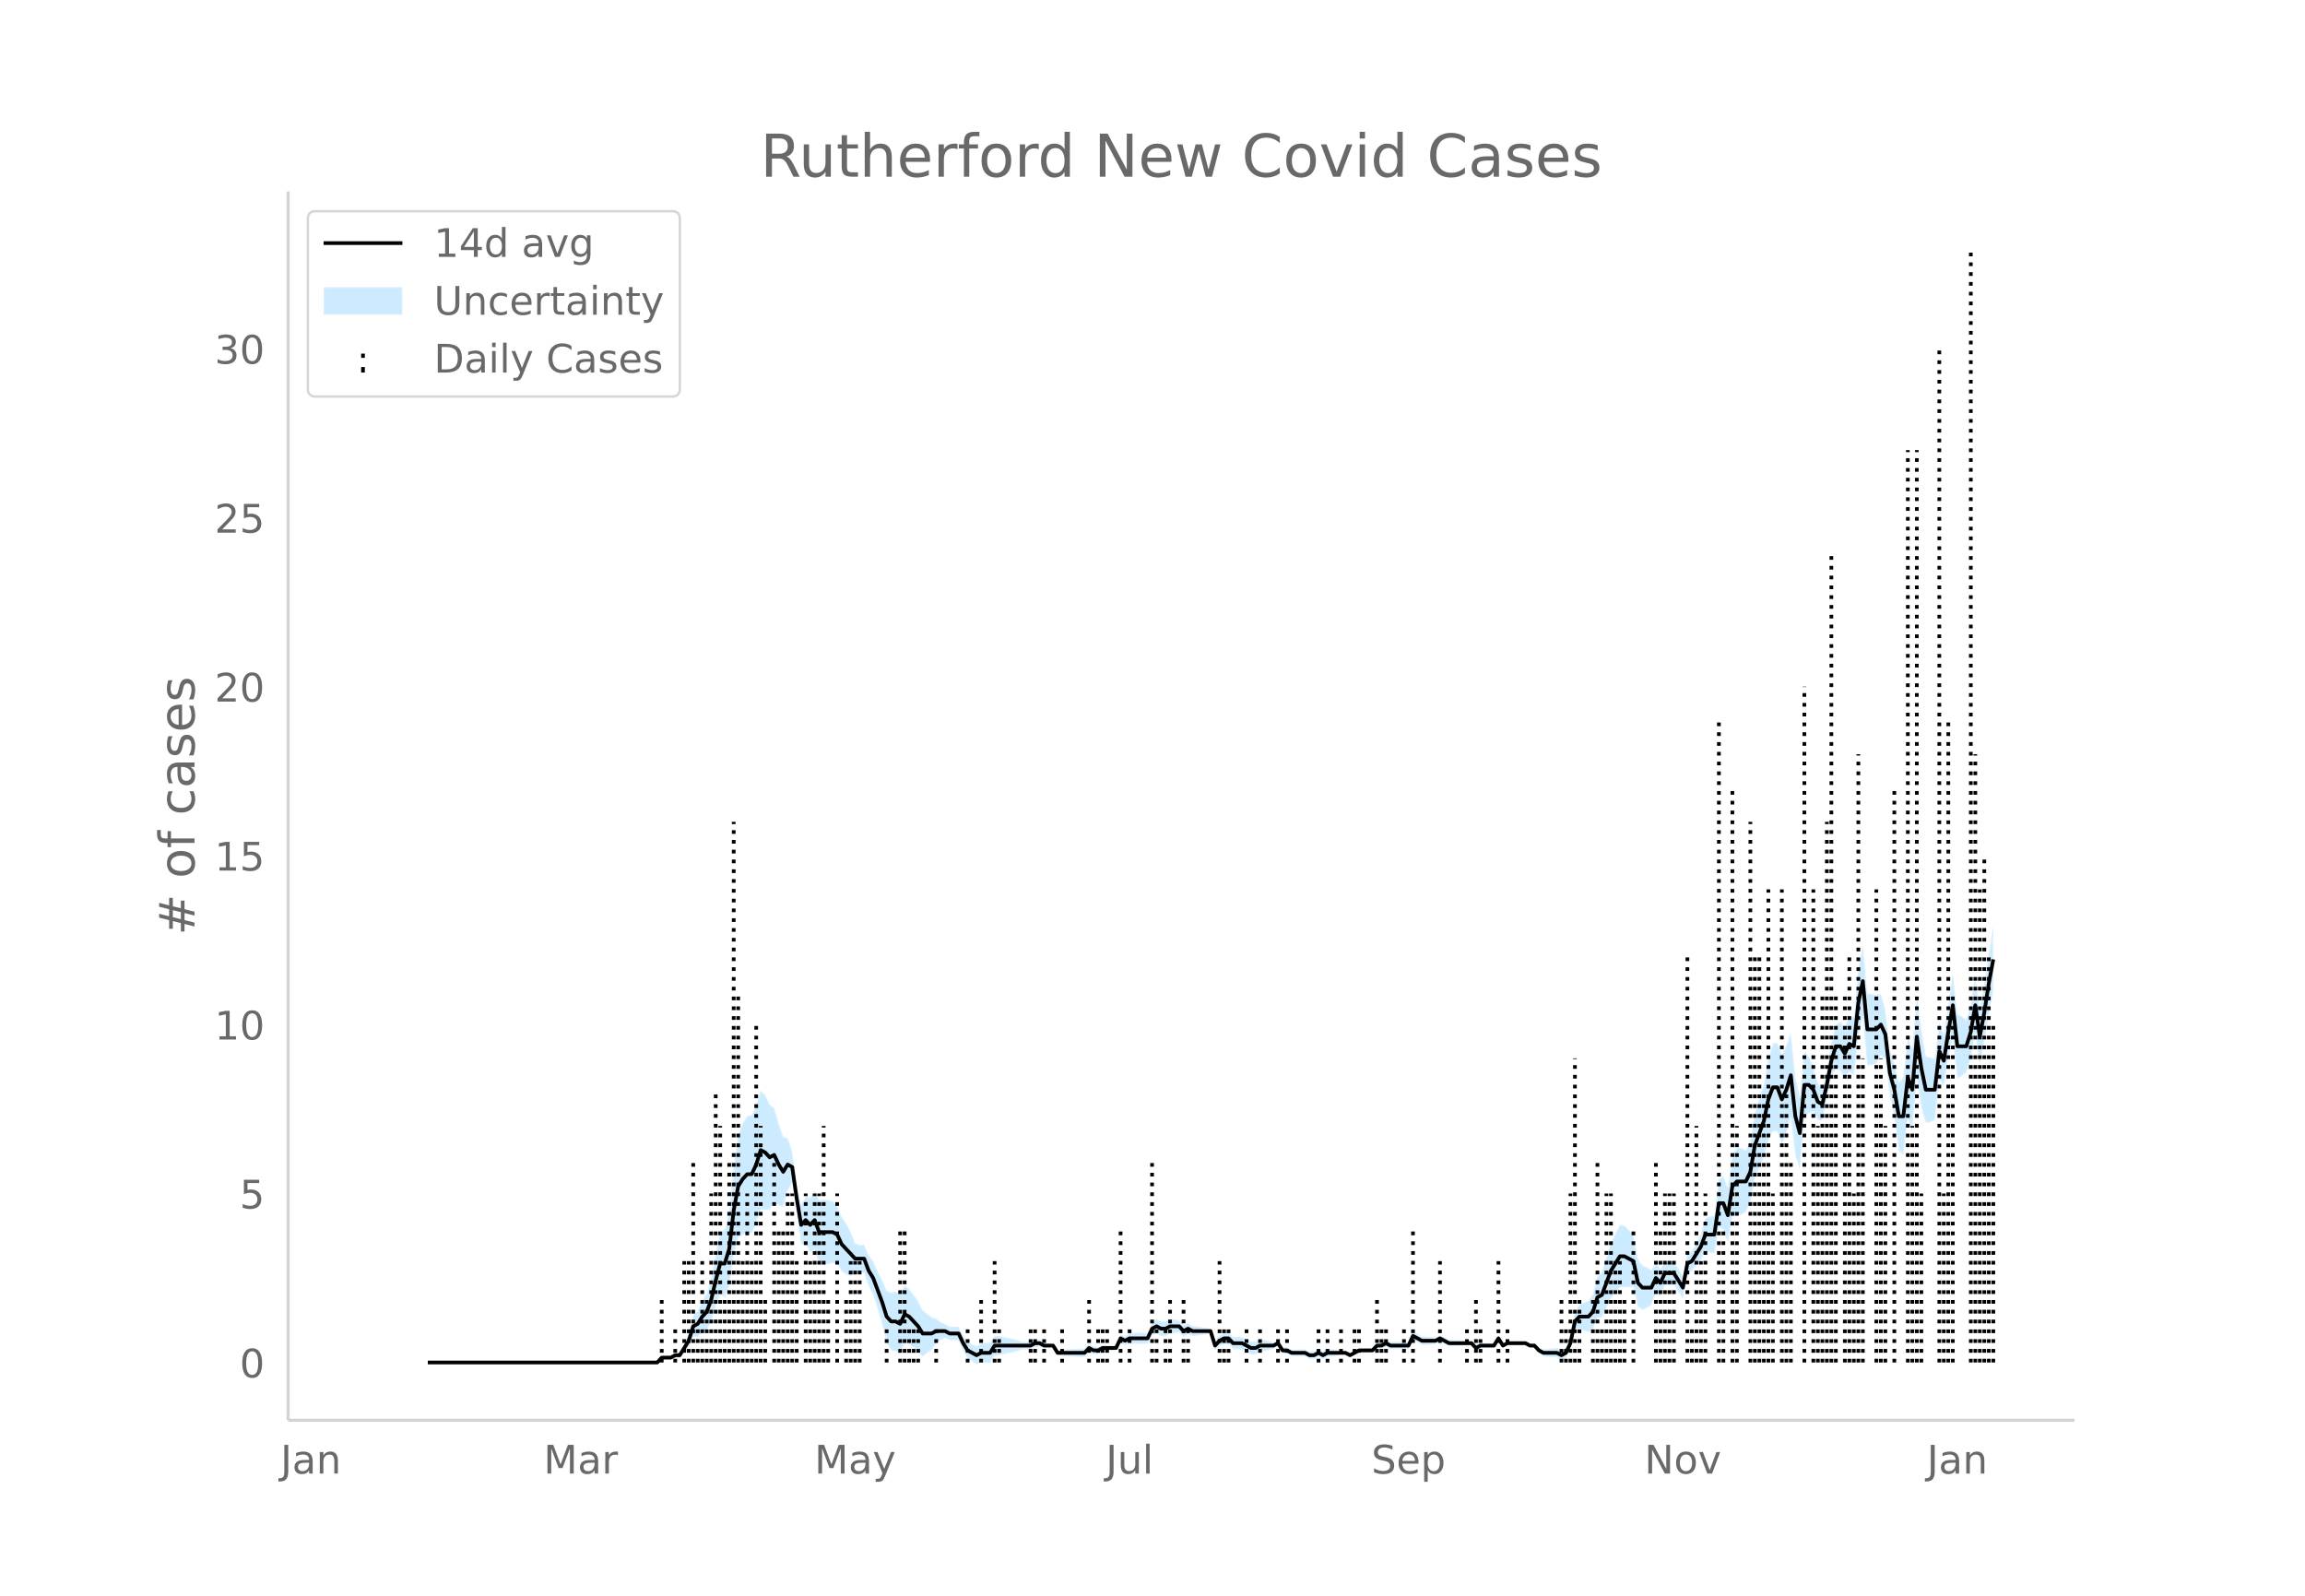 <svg height="864" viewBox="0 0 936 648" width="1248" xmlns="http://www.w3.org/2000/svg" xmlns:xlink="http://www.w3.org/1999/xlink"><defs><style>*{stroke-linecap:butt;stroke-linejoin:round}</style></defs><g id="figure_1"><path d="M0 648h936V0H0z" fill="#fff" id="patch_1"/><g id="axes_1"><path d="M117 576.72h725.4V77.76H117z" fill="none" id="patch_2"/><g id="PolyCollection_1"><defs><path d="M175.547-94.741H266.884l1.827-1.437 1.827.188 1.827.123 1.826-.754 1.827.146 1.827-2.367 1.827-2.072 1.826-4.266 1.827.11 1.827-1.83 1.827-1.01 1.826-3.685 1.827-6.017 1.827-4.815 1.826 1.292 1.827-4.526 1.827-12.925 1.827-6.882 1.826-1.123 1.827-.894 1.827.237 1.827-3.664 1.826-5.928 1.827.087 1.827.068 1.827-3.25 1.826 1.499 1.827.528 1.827-6.483 1.827-3.365 1.826 11.825 1.827 13.37 1.827-.381 1.827 3.42 1.826-1.068 1.827 5.918 1.827.179 1.827-.18 1.826-.403 1.827.069 1.827 3.3 1.827 1.364 1.826.353 1.827-.578 1.827-.814 1.827.275 1.826 5.353 1.827 3.612 1.827 5.607 1.827 6.275 1.826 7.477 1.827 3.057 1.827.419 1.827 1.02 1.826-4.311 1.827.491 1.827 1.45 1.826 1.425 1.827 2.165 1.827-1.456 1.827-1.332 1.826-2.59 1.827-1.347 1.827-.876 1.827.907 1.826.024 1.827-.024 1.827 4.295 1.827 3.126 1.826 1.132 1.827 1.248 1.827-.865 1.827.204 1.826.113 1.827-3.046 1.827-.234 1.827-.303 1.826-.391 1.827-.355 1.827-.463 1.827-.663 1.826-.08 1.827.02 1.827-.98 1.827-.207 1.826.788 1.827-.281 1.827-.543 1.827 3.483 1.826.282 1.827.192 1.827.137 1.827.097 1.826.063 1.827.033 1.827-2 1.826.935 1.827-.17 1.827-1.184 1.827-.09 1.826-.104 1.827-.12 1.827-3.246 1.827 1.204 1.826-.722 1.827.147 1.827.056 1.827-.028 1.826-.115 1.827-3.442 1.827-.64 1.827 1.003h1.826l1.827-1.004 1.827-.173 1.827-.354 1.826 1.884 1.827-1.16 1.827.833 1.827-.183 1.826-.233 1.827-.308 1.827-.463 1.827 7.017 1.826-1.72 1.827-.877 1.827.062 1.827 2.089 1.826.021 1.827-.08 1.827 1.093 1.827 1.012 1.826.022 1.827-1.13 1.827-.242 1.827-.37 1.826-.611 1.827-.99 1.827 3.069 1.826-.07 1.827.931 1.827.113 1.827.046 1.826-.015 1.827 1.11 1.827.125 1.827-.961 1.826.98 1.827-1.083 1.827-.143 1.827-.197 1.826-.623 1.827-.08 1.827.916 1.827-.98 1.826-.872 1.827.082 1.827.066h1.827l1.826-1.688 1.827.21 1.827-.768 1.827 1.052 1.826.037 1.827.005 1.827-.026 1.827-.06 1.826-3.652 1.827 1.035 1.827.956 1.827-.074 1.826-.132 1.827-.208 1.827-.938 1.827.932 1.826.98 1.827-.059 1.827-.067 1.826-.075 1.827-.086 1.827-.1 1.827 2.029 1.826-1.004 1.827.032 1.827.01 1.827-.01 1.826-2.829 1.827 2.797 1.827-1.045h7.307l1.827.989 1.826.003 1.827 2.106 1.827 1.308 1.827.235 1.826.18 1.827.139 1.827.932 1.827-.927 1.826-3.92 1.827-7.28 1.827-.664 1.827.903 1.826.678 1.827-1.247 1.827-4.647 1.827-.127 1.826-3.896 1.827-3.78 1.827-2.067 1.827-2.348 1.826-.214 1.827.087 1.827-.118 1.827 8.05 1.826 1.24 1.827-.873 1.827-1.084 1.826-5.074 1.827 1.496 1.827-4.433 1.827-.12 1.826-.006 1.827 2.867 1.827 2.652 1.827-10.159 1.826-1.11 1.827-2.517 1.827-1.952 1.827-3.668 1.826.697 1.827.31 1.827-10.63 1.827 1.122 1.826 5.255 1.827-10.407 1.827-1.009 1.827.024 1.826-1.106 1.827-4 1.827-10.067 1.827-4.061 1.826-3.986 1.827-7.092 1.827-3.62 1.827.135 1.826 5.045 1.827-3.996 1.827-6.767 1.827 15.468 1.826 5.56 1.827-20.786 1.827-2.01 1.827-.524 1.826 3.457 1.827-.034 1.827-8.284 1.826-8.758 1.827-4.274 1.827 1.203 1.827 3.446 1.826-3.105 1.827 1.57 1.827-15.973 1.827-7.77 1.826 19.616 1.827-.18 1.827-.555 1.827-3.357 1.826 1.555 1.827 15.015 1.827 8.253 1.827 13.734 1.826 2.147 1.827-15.36 1.827 5.449 1.827-21.483 1.826 11.782 1.827 6.462 1.827-.41 1.827-.684 1.826-16.45 1.827 2.528 1.827-11.63 1.827-8.178 1.826 16.778 1.827-1.022 1.827-1.527 1.827-5.726 1.826-10.254 1.827 12.742 1.827-9.333 1.827-11.146 1.826-8.636v-27.095h0l-1.826 10.966-1.827 12.377-1.827 10.27-1.827-12.742-1.826 11.31-1.827 6.035-1.827-1.527-1.827-1.022-1.826-16.546-1.827 13.385-1.827 11.892-1.827-5.312-1.826 14.914-1.827-.684-1.827-.41-1.827-11.18-1.826-13.702-1.827 21.643-1.827-4.352-1.827 16.004-1.826 2.147-1.827-7.83-1.827-5.468-1.827-16.35-1.826-6.285-1.827.563-1.827-.555-1.827-.18-1.826-19.59-1.827 9.873-1.827 19.311-1.827-.39-1.826 4.737-1.827-2.435-1.827 1.203-1.827 7.488-1.826 10.845-1.827 7.397-1.827-1.994-1.826-6.344-1.827-4.445-1.827-2.01-1.827 18.42-1.826-8.162-1.827-17.857-1.827 4.995-1.827 3.845-1.826-4.756-1.827.135-1.827 6.18-1.827 10.551-1.826 5.816-1.827 5.74-1.827 11.496-1.827 3.84-1.826-1.106-1.827.024-1.827 2.912-1.827 13.116-1.826-4.546-1.827 1.121-1.827 14.855-1.827.31-1.826.697-1.827 6.132-1.827 3.93-1.827 3.362-1.826.851-1.827 9.444-1.827-3.23-1.827-3.013-1.826-.006-1.827-.12-1.827 3.408-1.827-2.425-1.826 2.767-1.827-1.084-1.827-.873-1.826-2.679-1.827-9.593-1.827-2.079-1.827-1.873-1.826-.213-1.827 3.533-1.827 3.814-1.827 6.02-1.826 5.905-1.827 1.834-1.827 7.114-1.827 2.674-1.826.678-1.827.903-1.827 3.256-1.827 10.363-1.826 3.92-1.827 1.034-1.827-1.028-1.827.139-1.826.18-1.827.235-1.827-.653-1.827-1.814-1.826.003-1.827-.972h-7.307l-1.827.916-1.827-3.084-1.826 3.052-1.827-.01-1.827.01-1.827.032-1.826.956-1.827-1.892-1.827-.1-1.827-.085-1.826-.076-1.827-.067-1.827-.059-1.826-.98-1.827-1.027-1.827 1.02-1.827-.206-1.826-.132-1.827-.075-1.827-1.004-1.827-.926-1.826 4.19-1.827-.06-1.827-.026-1.827.005-1.826.037-1.827-.909-1.827 1.193-1.827.21-1.826 2.233h-1.827l-1.827.065-1.827.083-1.826 1.088-1.827.98-1.827-1.045-1.827-.08-1.826-.622-1.827-.197-1.827-.143-1.827.877-1.826-.98-1.827 1-1.827.124-1.827-.85-1.826-.015-1.827.045-1.827.113-1.827-1.03-1.826-.069-1.827-2.81-1.827.969-1.826-.61-1.827-.371-1.827-.243-1.827.831-1.826.022-1.827-.948-1.827-.867-1.827-.08-1.826.021-1.827-1.832-1.827.063-1.827 1.082-1.826 2.2-1.827-4.744-1.827-.463-1.827-.308-1.826-.233-1.827-.183-1.827-1.127-1.827.8-1.826-2.036-1.827-.354-1.827-.174-1.827.957h-1.826l-1.827-.957-1.827 1.32-1.827 4.399-1.826-.115-1.827-.028-1.827.056-1.827.147-1.826 1.239-1.827-.757-1.827 4.595-1.827-.12-1.826-.103-1.827-.09-1.827.776-1.827-.17-1.826-1.026-1.827 1.921-1.827.033-1.826.063-1.827.096-1.827.138-1.827.192-1.826.282-1.827-2.398-1.827-.543-1.827-.282-1.826-1.172-1.827-.206-1.827.98-1.827.02-1.826-.08-1.827-.663-1.827-.464-1.827-.354-1.826-.392-1.827-.302-1.827-.234-1.827 2.834-1.826.114-1.827.203-1.827 1.096-1.827-.713-1.826-.827-1.827-2.756-1.827-3.545-1.827-.024-1.826.024-1.827-1.054-1.827-.876-1.827-1.347-1.826-.63-1.827-1.332-1.827-1.456-1.827-3.715-1.826-2.496-1.827-2.47-1.827-1.47-1.826 3.53-1.827-.94-1.827.42-1.827-.864-1.826-4.285-1.827-3.526-1.827-4.194-1.827-2.269-1.826-4.448-1.827.275-1.827-.815-1.827-4.498-1.826-3.567-1.827-2.557-1.827-4.54-1.827-1.892-1.826-.403-1.827-.18-1.827.179-1.827-3.883-1.826 2.851-1.827-.499-1.827 3.54-1.827-8.193-1.826-13.659-1.827-5.326-1.827-.602-1.827-5.352-1.826-6.343-1.827-1.29-1.827-3.852-1.827-1.873-1.826 5.833-1.827 4.178-1.827.237-1.827 3.026-1.826 4.758-1.827 12.72-1.827 18.44-1.827 7.235-1.826 1.292-1.827 8.907-1.827 9.665-1.826 6.115-1.827 2.911-1.827 4.052-1.827 2.07-1.826 7.495-1.827 3.81-1.827 3.512-1.827.147-1.826 1.206-1.827.123-1.827.188-1.827 2.484H175.547z" id="m3ea588eff2" stroke="#fff" stroke-opacity=".2"/></defs><g clip-path="url(#pc382d1bee7)"><use xlink:href="#m3ea588eff2" y="648" fill="#089fff" fill-opacity=".2" stroke="#fff" stroke-opacity=".2"/></g></g><g id="LineCollection_1" fill="none" stroke="#000" stroke-dasharray="1.5,2.475" stroke-width="1.5"><path clip-path="url(#pc382d1bee7)" d="M149.973 553.259h0M151.8 553.259h0M153.626 553.259h0M155.453 553.259h0M157.28 553.259h0M159.106 553.259h0M160.933 553.259h0M162.76 553.259h0M164.587 553.259h0M166.413 553.259h0M168.24 553.259h0M170.067 553.259h0M171.894 553.259h0M173.72 553.259h0M175.547 553.259h0M177.374 553.259h0M179.2 553.259h0M181.027 553.259h0M182.854 553.259h0M184.68 553.259h0M186.508 553.259h0M188.334 553.259h0M190.161 553.259h0M191.988 553.259h0M193.815 553.259h0M195.641 553.259h0M197.468 553.259h0M199.295 553.259h0M201.122 553.259h0M202.948 553.259h0M204.775 553.259h0M206.602 553.259h0M208.429 553.259h0M210.255 553.259h0M212.082 553.259h0M213.909 553.259h0M215.736 553.259h0M217.562 553.259h0M219.389 553.259h0M221.216 553.259h0M223.042 553.259h0M224.87 553.259h0M226.696 553.259h0M228.523 553.259h0M230.35 553.259h0M232.176 553.259h0M234.003 553.259h0M235.83 553.259h0M237.656 553.259h0M239.483 553.259h0M241.31 553.259h0M243.137 553.259h0M244.963 553.259h0M246.79 553.259h0M248.617 553.259h0M250.444 553.259h0M252.27 553.259h0M254.097 553.259h0M255.924 553.259h0M257.75 553.259h0M259.577 553.259h0M261.404 553.259h0M263.23 553.259h0M265.058 553.259h0M266.884 553.259h0M268.711 553.259v-27.444M270.538 553.259h0M272.365 553.259h0M274.191 553.259v-13.722M276.018 553.259h0M277.845 553.259v-41.166M279.672 553.259v-41.166M281.498 553.259v-82.33M283.325 553.259v-13.722M285.152 553.259v-41.166M286.979 553.259v-27.444M288.805 553.259v-68.61M290.632 553.259V443.485M292.459 553.259v-96.053M294.285 553.259v-27.444M296.112 553.259v-82.33M297.939 553.259V333.71M299.766 553.259v-150.94M301.592 553.259v-41.166M303.42 553.259v-68.61M305.246 553.259v-41.166M307.073 553.259V416.04M308.9 553.259v-96.053M310.726 553.259v-27.444M312.553 553.259h0M314.38 553.259v-82.33M316.206 553.259v-54.887M318.033 553.259v-54.887M319.86 553.259v-68.61M321.687 553.259v-68.61M323.513 553.259v-41.166M325.34 553.259h0M327.167 553.259v-68.61M328.994 553.259v-41.166M330.82 553.259v-68.61M332.647 553.259v-68.61M334.474 553.259v-96.053M336.3 553.259v-27.444M338.127 553.259h0M339.954 553.259v-68.61M341.78 553.259h0M343.608 553.259v-27.444M345.434 553.259v-41.166M347.261 553.259v-41.166M349.088 553.259v-41.166M350.915 553.259h0M352.741 553.259h0M354.568 553.259h0M356.395 553.259h0M358.222 553.259h0M360.048 553.259v-13.722M361.875 553.259h0M363.702 553.259h0M365.529 553.259v-54.887M367.355 553.259v-54.887M369.182 553.259v-13.722M371.009 553.259v-13.722M372.835 553.259v-13.722M374.662 553.259h0M376.489 553.259h0M378.316 553.259h0M380.142 553.259v-13.722M381.97 553.259h0M383.796 553.259h0M385.623 553.259h0M387.45 553.259h0M389.276 553.259h0M391.103 553.259h0M392.93 553.259v-13.722M394.756 553.259h0M396.583 553.259h0M398.41 553.259v-27.444M400.237 553.259h0M402.063 553.259h0M403.89 553.259v-41.166M405.717 553.259v-13.722M407.544 553.259h0M409.37 553.259h0M411.197 553.259h0M413.024 553.259h0M414.85 553.259h0M416.677 553.259h0M418.504 553.259v-13.722M420.33 553.259v-13.722M422.158 553.259h0M423.984 553.259v-13.722M425.811 553.259h0M427.638 553.259h0M429.465 553.259h0M431.291 553.259v-13.722M433.118 553.259h0M434.945 553.259h0M436.772 553.259h0M438.598 553.259h0M440.425 553.259h0M442.252 553.259v-27.444M444.078 553.259h0M445.905 553.259v-13.722M447.732 553.259v-13.722M449.559 553.259v-13.722M451.385 553.259h0M453.212 553.259h0M455.039 553.259v-54.887M456.866 553.259h0M458.692 553.259v-13.722M460.52 553.259h0M462.346 553.259h0M464.173 553.259h0M466 553.259h0M467.826 553.259v-82.33M469.653 553.259v-13.722M471.48 553.259h0M473.306 553.259v-13.722M475.133 553.259v-27.444M476.96 553.259h0M478.787 553.259h0M480.613 553.259v-27.444M482.44 553.259v-13.722M484.267 553.259h0M486.094 553.259h0M487.92 553.259h0M489.747 553.259h0M491.574 553.259h0M493.4 553.259h0M495.227 553.259v-41.166M497.054 553.259v-13.722M498.88 553.259v-13.722M500.708 553.259h0M502.534 553.259h0M504.361 553.259h0M506.188 553.259v-13.722M508.015 553.259h0M509.841 553.259h0M511.668 553.259v-13.722M513.495 553.259h0M515.322 553.259h0M517.148 553.259h0M518.975 553.259v-13.722M520.802 553.259h0M522.628 553.259v-13.722M524.455 553.259h0M526.282 553.259h0M528.109 553.259h0M529.935 553.259h0M531.762 553.259h0M533.589 553.259h0M535.416 553.259v-13.722M537.242 553.259h0M539.07 553.259v-13.722M540.896 553.259h0M542.723 553.259h0M544.55 553.259v-13.722M546.376 553.259h0M548.203 553.259h0M550.03 553.259v-13.722M551.856 553.259v-13.722M553.683 553.259h0M555.51 553.259h0M557.337 553.259h0M559.163 553.259v-27.444M560.99 553.259v-13.722M562.817 553.259v-13.722M564.644 553.259h0M566.47 553.259h0M568.297 553.259h0M570.124 553.259v-13.722M571.95 553.259h0M573.777 553.259v-54.887M575.604 553.259h0M577.43 553.259h0M579.258 553.259h0M581.084 553.259h0M582.911 553.259h0M584.738 553.259v-41.166M586.565 553.259h0M588.391 553.259h0M590.218 553.259h0M592.045 553.259h0M593.871 553.259h0M595.698 553.259v-13.722M597.525 553.259h0M599.352 553.259v-27.444M601.178 553.259v-13.722M603.005 553.259h0M604.832 553.259h0M606.659 553.259h0M608.485 553.259v-41.166M610.312 553.259h0M612.139 553.259v-13.722M613.966 553.259h0M615.792 553.259h0M617.62 553.259h0M619.446 553.259h0M621.273 553.259h0M623.1 553.259h0M624.926 553.259h0M626.753 553.259h0M628.58 553.259h0M630.406 553.259h0M632.233 553.259h0M634.06 553.259v-27.444M635.887 553.259v-13.722M637.713 553.259v-68.61M639.54 553.259V429.763M641.367 553.259v-27.444M643.194 553.259h0M645.02 553.259h0M646.847 553.259v-27.444M648.674 553.259v-82.33M650.5 553.259v-13.722M652.327 553.259v-68.61M654.154 553.259v-68.61M655.98 553.259v-41.166M657.808 553.259v-41.166M659.634 553.259v-27.444M661.461 553.259h0M663.288 553.259v-54.887M665.115 553.259h0M666.941 553.259h0M668.768 553.259h0M670.595 553.259h0M672.421 553.259v-82.33M674.248 553.259v-54.887M676.075 553.259v-68.61M677.902 553.259v-68.61M679.728 553.259v-68.61M681.555 553.259h0M683.382 553.259h0M685.209 553.259V388.597M687.035 553.259v-13.722M688.862 553.259v-96.053M690.689 553.259v-41.166M692.516 553.259v-68.61M694.342 553.259h0M696.17 553.259h0M697.996 553.259V292.545M699.823 553.259v-54.887M701.65 553.259h0M703.476 553.259v-233.27M705.303 553.259v-96.053M707.13 553.259h0M708.956 553.259h0M710.783 553.259V333.71M712.61 553.259V388.597M714.437 553.259V388.597M716.263 553.259V443.485M718.09 553.259V361.154M719.917 553.259v-68.61M721.744 553.259h0M723.57 553.259V361.154M725.397 553.259V443.485M727.224 553.259v-82.33M729.05 553.259h0M730.877 553.259h0M732.704 553.259V278.823M734.53 553.259h0M736.358 553.259V361.154M738.184 553.259v-96.053M740.011 553.259v-150.94M741.838 553.259V333.71M743.664 553.259V223.936M745.491 553.259v-150.94M747.318 553.259h0M749.145 553.259v-150.94M750.971 553.259V388.597M752.798 553.259v-68.61M754.625 553.259V306.267M756.452 553.259V429.763M758.278 553.259h0M760.105 553.259h0M761.932 553.259V361.154M763.759 553.259V429.763M765.585 553.259v-96.053M767.412 553.259h0M769.239 553.259v-233.27M771.066 553.259h0M772.892 553.259h0M774.72 553.259V182.77M776.546 553.259v-96.053M778.373 553.259V182.77M780.2 553.259v-68.61M782.026 553.259h0M783.853 553.259h0M785.68 553.259h0M787.506 553.259V141.605M789.333 553.259v-68.61M791.16 553.259V292.545M792.987 553.259v-150.94M794.813 553.259h0M796.64 553.259h0M798.467 553.259h0M800.294 553.259V100.44M802.12 553.259V306.267M803.947 553.259V361.154M805.774 553.259V347.432M807.6 553.259V388.597M809.427 553.259V416.04"/></g><path clip-path="url(#pc382d1bee7)" d="M173.72 553.259h93.164l1.827-1.96h3.654l1.826-.98h1.827l3.654-5.881 1.826-5.881 1.827-.98 1.827-2.94 1.827-1.96 1.826-4.902 1.827-7.84 1.827-6.861h1.826l1.827-5.881 1.827-15.682 1.827-9.801 1.826-2.94 1.827-1.961h1.827l1.827-3.92 1.826-5.881 1.827.98 1.827 1.96 1.827-.98 1.826 3.92 1.827 2.94 1.827-2.94 1.827.98 1.826 12.742 1.827 10.782 1.827-1.96 1.827 1.96 1.826-1.96 1.827 4.9h5.48l1.827.98 1.827 3.92 5.48 5.881h3.654l1.826 4.901 1.827 2.94 3.654 9.802 1.826 5.88 1.827 1.96h1.827l1.827.98 1.826-3.92 1.827.98 3.653 3.92 1.827 2.941h3.654l1.826-.98h3.654l1.827.98h3.653l1.827 3.92 1.827 2.941 3.653 1.96 1.827-.98h3.653l1.827-2.94h14.614l1.827-.98h1.827l1.826.98h3.654l1.827 2.94h10.96l1.827-1.96 1.826.98h1.827l1.827-.98h5.48l1.827-3.92 1.827.98 1.826-.98H466l1.827-3.921 1.827-.98 1.827.98h1.826l1.827-.98h3.654l1.826 1.96 1.827-.98 1.827.98h7.307l1.827 5.88 1.826-1.96 1.827-.98h1.827l1.827 1.96h3.653l3.654 1.961h1.826l1.827-.98h5.48l1.827-.98 1.827 2.94h1.826l1.827.98h5.48l1.827.98h1.827l1.827-.98 1.826.98 1.827-.98h7.307l1.827.98 3.653-1.96h5.48l1.827-1.96h1.827l1.827-.98 1.827.98h7.307l1.826-3.92 3.654 1.96h5.48l1.827-.98 3.653 1.96h9.134l1.827 1.96 1.826-.98h5.48l1.827-2.94 1.827 2.94 1.827-.98h7.307l1.827.98h1.826l1.827 1.96 1.827.98h5.48l1.827.98 1.827-.98 1.826-3.92 1.827-8.821 1.827-1.96h3.653l1.827-1.96 1.827-5.882 1.827-.98 3.653-9.801 3.654-5.88h1.826l3.654 1.96 1.827 8.82 1.826 1.96h3.654l1.826-3.92 1.827 1.96 1.827-3.92h3.653l3.654 5.88 1.827-9.8 1.826-.98 3.654-5.881 1.827-4.901h3.653l1.827-12.742h1.827l1.826 4.901 1.827-11.761 1.827-1.96h3.653l1.827-3.921 1.827-10.782 3.653-9.8 1.827-8.822 1.827-4.9h1.827l1.826 4.9 1.827-3.92 1.827-5.881 1.827 16.662 1.826 6.86 1.827-19.602h1.827l1.827 1.96 1.826 4.901 1.827.98 1.827-7.84 1.826-9.802 1.827-5.88h1.827l1.827 2.94 1.826-3.921 1.827.98 1.827-17.642 1.827-8.821L758.278 418h3.654l1.827-1.96 1.826 3.92 1.827 15.683 1.827 6.86 1.827 10.782h1.826l1.827-15.682 1.827 4.9 1.827-21.562 1.826 12.741 1.827 8.821h3.654l1.826-15.682 1.827 3.92 1.827-11.76 1.827-10.782 1.826 16.662h3.654l1.827-5.88 1.826-10.782 1.827 12.742 1.827-9.802 1.827-11.761 1.826-9.801h0" fill="none" stroke="#000" stroke-linecap="round" stroke-width="1.5" id="line2d_1"/><path d="M117 576.72V77.76" fill="none" stroke="#d3d3d3" stroke-linecap="square" stroke-width="1.25" id="patch_3"/><path d="M117 576.72h725.4" fill="none" stroke="#d3d3d3" stroke-linecap="square" stroke-width="1.25" id="patch_4"/><g id="matplotlib.axis_1"><g id="xtick_1"><g transform="matrix(.16 0 0 -.16 113.893 598.378)" fill="#696969" id="text_1"><defs><path d="M9.813 72.906h9.859V5.078q0-13.187-5-19.14-5-5.954-16.094-5.954h-3.75v8.297h3.078q6.531 0 9.219 3.672Q9.813-4.39 9.813 5.078z" id="DejaVuSans-74"/><path d="M34.281 27.484q-10.89 0-15.093-2.484-4.204-2.484-4.204-8.5 0-4.781 3.157-7.594 3.156-2.797 8.562-2.797 7.485 0 12 5.297 4.516 5.297 4.516 14.078v2zm17.922 3.72V0H43.22v8.297Q40.14 3.328 35.547.953q-4.594-2.375-11.234-2.375-8.391 0-13.36 4.719Q6 8.016 6 15.922q0 9.219 6.172 13.906 6.187 4.688 18.437 4.688h12.61v.89q0 6.203-4.078 9.594-4.078 3.39-11.453 3.39-4.688 0-9.141-1.124-4.438-1.125-8.531-3.375v8.312q4.921 1.906 9.562 2.844 4.64.953 9.031.953 11.875 0 17.735-6.156 5.86-6.14 5.86-18.64z" id="DejaVuSans-97"/><path d="M54.89 33.016V0h-8.984v32.719q0 7.765-3.031 11.61-3.031 3.858-9.078 3.858-7.281 0-11.484-4.64-4.204-4.625-4.204-12.64V0H9.08v54.688h9.03v-8.5q3.235 4.937 7.594 7.374Q30.078 56 35.797 56q9.422 0 14.25-5.828 4.844-5.828 4.844-17.156z" id="DejaVuSans-110"/></defs><use xlink:href="#DejaVuSans-74"/><use x="29.492" xlink:href="#DejaVuSans-97"/><use x="90.771" xlink:href="#DejaVuSans-110"/></g></g><g id="xtick_2"><g transform="matrix(.16 0 0 -.16 220.736 598.378)" fill="#696969" id="text_2"><defs><path d="M9.813 72.906h14.703l18.593-49.61 18.703 49.61h14.704V0H66.89v64.016l-18.797-50h-9.907l-18.796 50V0H9.813z" id="DejaVuSans-77"/><path d="M41.11 46.297q-1.516.875-3.297 1.281Q36.03 48 33.89 48q-7.625 0-11.703-4.953-4.079-4.953-4.079-14.234V0H9.08v54.688h9.03v-8.5q2.844 4.984 7.375 7.39Q30.031 56 36.531 56q.922 0 2.047-.125 1.125-.11 2.484-.36z" id="DejaVuSans-114"/></defs><use xlink:href="#DejaVuSans-77"/><use x="86.279" xlink:href="#DejaVuSans-97"/><use x="147.559" xlink:href="#DejaVuSans-114"/></g></g><g id="xtick_3"><g transform="matrix(.16 0 0 -.16 330.721 598.378)" fill="#696969" id="text_3"><defs><path d="M32.172-5.078q-3.797-9.766-7.422-12.735-3.61-2.984-9.656-2.984H7.906v7.516h5.282q3.703 0 5.75 1.765Q21-9.766 23.483-3.219l1.61 4.094-22.11 53.813H12.5l17.094-42.766 17.093 42.766h9.516z" id="DejaVuSans-121"/></defs><use xlink:href="#DejaVuSans-77"/><use x="86.279" xlink:href="#DejaVuSans-97"/><use x="147.559" xlink:href="#DejaVuSans-121"/></g></g><g id="xtick_4"><g transform="matrix(.16 0 0 -.16 449.04 598.378)" fill="#696969" id="text_4"><defs><path d="M8.5 21.578v33.11h8.984V21.922q0-7.766 3.016-11.656 3.031-3.875 9.094-3.875 7.265 0 11.484 4.64 4.234 4.64 4.234 12.656v31h8.985V0h-8.984v8.406Q42.047 3.422 37.718 1q-4.313-2.422-10.032-2.422-9.421 0-14.312 5.86Q8.5 10.296 8.5 21.578zM31.11 56z" id="DejaVuSans-117"/><path d="M9.422 75.984h8.984V0H9.422z" id="DejaVuSans-108"/></defs><use xlink:href="#DejaVuSans-74"/><use x="29.492" xlink:href="#DejaVuSans-117"/><use x="92.871" xlink:href="#DejaVuSans-108"/></g></g><g id="xtick_5"><g transform="matrix(.16 0 0 -.16 556.87 598.378)" fill="#696969" id="text_5"><defs><path d="M53.516 70.516V60.89q-5.61 2.687-10.594 4-4.984 1.328-9.625 1.328-8.047 0-12.422-3.125t-4.375-8.89q0-4.845 2.906-7.313 2.907-2.453 11.016-3.97l5.953-1.218q11.031-2.11 16.281-7.406 5.25-5.297 5.25-14.172 0-10.61-7.11-16.078-7.093-5.469-20.812-5.469-5.172 0-11.015 1.172Q13.14.922 6.89 3.219v10.156q6-3.36 11.765-5.078 5.766-1.703 11.328-1.703 8.438 0 13.032 3.312 4.593 3.328 4.593 9.485 0 5.359-3.297 8.39-3.296 3.032-10.812 4.547L27.484 33.5q-11.03 2.188-15.968 6.875-4.922 4.688-4.922 13.047 0 9.672 6.812 15.234 6.813 5.563 18.766 5.563 5.14 0 10.453-.938 5.328-.922 10.89-2.765z" id="DejaVuSans-83"/><path d="M56.203 29.594v-4.39H14.891q.593-9.282 5.593-14.142 5-4.859 13.938-4.859 5.172 0 10.031 1.266 4.86 1.265 9.656 3.812v-8.5Q49.266.734 44.187-.344 39.11-1.422 33.892-1.422q-13.094 0-20.735 7.61-7.64 7.625-7.64 20.625 0 13.421 7.25 21.296Q20.016 56 32.328 56q11.031 0 17.453-7.11 6.422-7.093 6.422-19.296zm-8.984 2.64q-.094 7.36-4.125 11.75-4.032 4.407-10.672 4.407-7.516 0-12.031-4.25-4.516-4.25-5.203-11.97z" id="DejaVuSans-101"/><path d="M18.11 8.203v-29H9.077v75.484h9.031v-8.296q2.844 4.875 7.157 7.234Q29.594 56 35.594 56q9.968 0 16.187-7.906 6.235-7.907 6.235-20.797T51.78 6.484q-6.218-7.906-16.187-7.906-6 0-10.328 2.375-4.313 2.375-7.157 7.25zm30.578 19.094q0 9.906-4.079 15.547-4.078 5.64-11.203 5.64-7.14 0-11.218-5.64-4.079-5.64-4.079-15.547 0-9.906 4.078-15.547 4.079-5.64 11.22-5.64 7.124 0 11.202 5.64t4.078 15.547z" id="DejaVuSans-112"/></defs><use xlink:href="#DejaVuSans-83"/><use x="63.477" xlink:href="#DejaVuSans-101"/><use x="125" xlink:href="#DejaVuSans-112"/></g></g><g id="xtick_6"><g transform="matrix(.16 0 0 -.16 667.767 598.378)" fill="#696969" id="text_6"><defs><path d="M9.813 72.906h13.28l32.329-60.984v60.984h9.562V0h-13.28L19.39 60.984V0H9.813z" id="DejaVuSans-78"/><path d="M30.61 48.39q-7.22 0-11.422-5.64-4.204-5.64-4.204-15.453 0-9.813 4.172-15.453 4.188-5.64 11.453-5.64 7.188 0 11.375 5.655 4.203 5.672 4.203 15.438 0 9.719-4.203 15.406-4.187 5.688-11.375 5.688zm0 7.61q11.718 0 18.406-7.625 6.703-7.61 6.703-21.078 0-13.422-6.703-21.078-6.688-7.64-18.407-7.64-11.765 0-18.437 7.64-6.656 7.656-6.656 21.078 0 13.469 6.656 21.078Q18.844 56 30.609 56z" id="DejaVuSans-111"/><path d="M2.984 54.688H12.5L29.594 8.797l17.093 45.89h9.516L35.687 0H23.485z" id="DejaVuSans-118"/></defs><use xlink:href="#DejaVuSans-78"/><use x="74.805" xlink:href="#DejaVuSans-111"/><use x="135.986" xlink:href="#DejaVuSans-118"/></g></g><g id="xtick_7"><g transform="matrix(.16 0 0 -.16 782.48 598.378)" fill="#696969" id="text_7"><use xlink:href="#DejaVuSans-74"/><use x="29.492" xlink:href="#DejaVuSans-97"/><use x="90.771" xlink:href="#DejaVuSans-110"/></g></g></g><g id="matplotlib.axis_2"><g id="ytick_1"><g transform="matrix(.16 0 0 -.16 97.32 559.338)" fill="#696969" id="text_8"><defs><path d="M31.781 66.406q-7.61 0-11.453-7.5Q16.5 51.422 16.5 36.375q0-14.984 3.828-22.484 3.844-7.5 11.453-7.5 7.672 0 11.5 7.5 3.844 7.5 3.844 22.484 0 15.047-3.844 22.531-3.828 7.5-11.5 7.5zm0 7.813q12.266 0 18.735-9.703 6.468-9.688 6.468-28.141 0-18.406-6.468-28.11-6.47-9.687-18.735-9.687-12.25 0-18.718 9.688-6.47 9.703-6.47 28.109 0 18.453 6.47 28.14Q19.53 74.22 31.78 74.22z" id="DejaVuSans-48"/></defs><use xlink:href="#DejaVuSans-48"/></g></g><g id="ytick_2"><g transform="matrix(.16 0 0 -.16 97.32 490.729)" fill="#696969" id="text_9"><defs><path d="M10.797 72.906h38.719v-8.312H19.828v-17.86q2.14.735 4.281 1.094 2.157.36 4.313.36 12.203 0 19.328-6.688 7.14-6.688 7.14-18.11 0-11.765-7.328-18.296-7.328-6.516-20.656-6.516-4.593 0-9.36.781-4.75.782-9.827 2.344v9.922q4.39-2.39 9.078-3.563 4.687-1.171 9.906-1.171 8.453 0 13.375 4.437 4.938 4.438 4.938 12.063 0 7.609-4.938 12.047-4.922 4.453-13.375 4.453-3.953 0-7.89-.875-3.922-.875-8.016-2.735z" id="DejaVuSans-53"/></defs><use xlink:href="#DejaVuSans-53"/></g></g><g id="ytick_3"><g transform="matrix(.16 0 0 -.16 87.14 422.12)" fill="#696969" id="text_10"><defs><path d="M12.406 8.297h16.11v55.625l-17.532-3.516v8.985l17.438 3.515h9.86V8.296H54.39V0H12.406z" id="DejaVuSans-49"/></defs><use xlink:href="#DejaVuSans-49"/><use x="63.623" xlink:href="#DejaVuSans-48"/></g></g><g id="ytick_4"><g transform="matrix(.16 0 0 -.16 87.14 353.51)" fill="#696969" id="text_11"><use xlink:href="#DejaVuSans-49"/><use x="63.623" xlink:href="#DejaVuSans-53"/></g></g><g id="ytick_5"><g transform="matrix(.16 0 0 -.16 87.14 284.902)" fill="#696969" id="text_12"><defs><path d="M19.188 8.297h34.421V0H7.33v8.297q5.609 5.812 15.296 15.594 9.703 9.797 12.188 12.64 4.734 5.313 6.609 9 1.89 3.688 1.89 7.25 0 5.813-4.078 9.469-4.078 3.672-10.625 3.672-4.64 0-9.797-1.61-5.14-1.609-11-4.89v9.969Q13.767 71.78 18.938 73q5.188 1.219 9.485 1.219 11.328 0 18.062-5.672 6.735-5.656 6.735-15.125 0-4.5-1.688-8.531-1.672-4.016-6.125-9.485-1.218-1.422-7.765-8.187-6.532-6.766-18.453-18.922z" id="DejaVuSans-50"/></defs><use xlink:href="#DejaVuSans-50"/><use x="63.623" xlink:href="#DejaVuSans-48"/></g></g><g id="ytick_6"><g transform="matrix(.16 0 0 -.16 87.14 216.293)" fill="#696969" id="text_13"><use xlink:href="#DejaVuSans-50"/><use x="63.623" xlink:href="#DejaVuSans-53"/></g></g><g id="ytick_7"><g transform="matrix(.16 0 0 -.16 87.14 147.684)" fill="#696969" id="text_14"><defs><path d="M40.578 39.313Q47.656 37.797 51.625 33q3.984-4.781 3.984-11.813 0-10.78-7.422-16.703-7.421-5.906-21.093-5.906-4.578 0-9.438.906-4.86.907-10.031 2.72v9.515q4.094-2.39 8.969-3.61 4.89-1.218 10.218-1.218 9.266 0 14.125 3.656 4.86 3.656 4.86 10.64 0 6.454-4.516 10.079-4.515 3.64-12.562 3.64h-8.5v8.11h8.89q7.266 0 11.125 2.906 3.86 2.906 3.86 8.375 0 5.61-3.985 8.61-3.968 3.015-11.39 3.015-4.063 0-8.703-.89-4.641-.876-10.203-2.72v8.782q5.624 1.562 10.53 2.344 4.907.78 9.25.78 11.235 0 17.766-5.109 6.547-5.093 6.547-13.78 0-6.063-3.468-10.235-3.47-4.172-9.86-5.782z" id="DejaVuSans-51"/></defs><use xlink:href="#DejaVuSans-51"/><use x="63.623" xlink:href="#DejaVuSans-48"/></g></g><g transform="matrix(0 -.2 -.2 0 78.98 379.813)" fill="#696969" id="text_15"><defs><path d="M51.125 44H36.922l-4.11-16.313h14.313zm-7.328 27.781l-5.078-20.265h14.265L58.11 71.78h7.813L60.89 51.516h15.234V44h-17.14l-4-16.313h15.53V20.22H53.079L48 0h-7.813l5.032 20.219H30.906L25.875 0h-7.86l5.079 20.219H7.719v7.468h17.187L29 44H13.281v7.516h17.625l4.985 20.265z" id="DejaVuSans-35"/><path d="M37.11 75.984V68.5h-8.594q-4.828 0-6.72-1.953-1.874-1.953-1.874-7.031v-4.828h14.797v-6.985H19.922V0H10.89v47.703H2.297v6.984h8.594V58.5q0 9.125 4.25 13.297 4.25 4.187 13.468 4.187z" id="DejaVuSans-102"/><path d="M48.781 52.594v-8.407q-3.812 2.11-7.64 3.157-3.828 1.047-7.735 1.047-8.75 0-13.593-5.547-4.829-5.532-4.829-15.547 0-10.016 4.829-15.563 4.843-5.53 13.593-5.53 3.907 0 7.735 1.046 3.828 1.047 7.64 3.156V2.094Q45.016.344 40.984-.531q-4.015-.89-8.562-.89-12.36 0-19.64 7.765-7.266 7.765-7.266 20.953 0 13.375 7.343 21.031Q20.22 56 33.016 56q4.14 0 8.093-.86 3.953-.843 7.672-2.546z" id="DejaVuSans-99"/><path d="M44.281 53.078v-8.5q-3.797 1.953-7.906 2.922-4.094.984-8.5.984-6.688 0-10.031-2.047-3.344-2.046-3.344-6.156 0-3.125 2.39-4.906 2.391-1.781 9.626-3.39l3.078-.688q9.562-2.047 13.593-5.781 4.032-3.735 4.032-10.422 0-7.625-6.032-12.078-6.03-4.438-16.578-4.438-4.39 0-9.156.86Q10.688.296 5.422 2v9.281q4.984-2.594 9.812-3.89 4.829-1.282 9.579-1.282 6.343 0 9.75 2.172 3.421 2.172 3.421 6.125 0 3.656-2.468 5.61-2.453 1.953-10.813 3.765l-3.125.735q-8.344 1.75-12.062 5.39-3.704 3.64-3.704 9.985 0 7.718 5.47 11.906Q16.75 56 26.811 56q4.97 0 9.36-.734 4.406-.72 8.11-2.188z" id="DejaVuSans-115"/></defs><use xlink:href="#DejaVuSans-35"/><use x="83.789" xlink:href="#DejaVuSans-32"/><use x="115.576" xlink:href="#DejaVuSans-111"/><use x="176.758" xlink:href="#DejaVuSans-102"/><use x="211.963" xlink:href="#DejaVuSans-32"/><use x="243.75" xlink:href="#DejaVuSans-99"/><use x="298.73" xlink:href="#DejaVuSans-97"/><use x="360.01" xlink:href="#DejaVuSans-115"/><use x="412.109" xlink:href="#DejaVuSans-101"/><use x="473.633" xlink:href="#DejaVuSans-115"/></g></g><g transform="matrix(.24 0 0 -.24 308.75 71.76)" fill="#696969" id="text_16"><defs><path d="M44.39 34.188q3.172-1.079 6.172-4.594 3-3.516 6.032-9.672L66.609 0H56l-9.313 18.703q-3.624 7.328-7.015 9.719-3.39 2.39-9.25 2.39h-10.75V0h-9.86v72.906h22.266q12.5 0 18.656-5.234 6.157-5.219 6.157-15.766 0-6.89-3.203-11.437-3.204-4.532-9.297-6.282zM19.673 64.797V38.922h12.406q7.125 0 10.766 3.297 3.64 3.297 3.64 9.687 0 6.39-3.64 9.64-3.64 3.25-10.766 3.25z" id="DejaVuSans-82"/><path d="M18.313 70.219V54.688h18.5v-6.985h-18.5V18.016q0-6.688 1.828-8.594 1.828-1.906 7.453-1.906h9.218V0h-9.218q-10.407 0-14.36 3.875-3.953 3.89-3.953 14.14v29.688H2.687v6.984h6.594V70.22z" id="DejaVuSans-116"/><path d="M54.89 33.016V0h-8.984v32.719q0 7.765-3.031 11.61-3.031 3.858-9.078 3.858-7.281 0-11.484-4.64-4.204-4.625-4.204-12.64V0H9.08v75.984h9.03V46.188q3.235 4.937 7.594 7.374Q30.078 56 35.797 56q9.422 0 14.25-5.828 4.844-5.828 4.844-17.156z" id="DejaVuSans-104"/><path d="M45.406 46.39v29.594h8.985V0h-8.985v8.203Q42.578 3.328 38.25.953q-4.313-2.375-10.375-2.375-9.906 0-16.14 7.906-6.22 7.922-6.22 20.813 0 12.89 6.22 20.797Q17.968 56 27.874 56q6.063 0 10.375-2.375 4.328-2.36 7.156-7.234zm-30.61-19.093q0-9.906 4.079-15.547 4.078-5.64 11.203-5.64 7.125 0 11.219 5.64 4.11 5.64 4.11 15.547 0 9.906-4.11 15.547-4.094 5.64-11.219 5.64-7.125 0-11.203-5.64-4.078-5.64-4.078-15.547z" id="DejaVuSans-100"/><path d="M4.203 54.688h8.985l11.234-42.672 11.172 42.672h10.593l11.235-42.672 11.187 42.672h8.985L63.28 0H52.688L40.922 44.828 29.109 0H18.5z" id="DejaVuSans-119"/><path d="M64.406 67.281v-10.39q-4.984 4.64-10.625 6.922-5.64 2.296-11.984 2.296-12.5 0-19.14-7.64-6.641-7.64-6.641-22.094 0-14.406 6.64-22.047 6.64-7.64 19.14-7.64 6.345 0 11.985 2.296 5.64 2.297 10.625 6.938V5.609Q59.234 2.094 53.437.33q-5.78-1.75-12.218-1.75-16.563 0-26.094 10.124-9.516 10.14-9.516 27.672 0 17.578 9.516 27.703 9.531 10.14 26.094 10.14 6.531 0 12.312-1.734 5.797-1.734 10.875-5.203z" id="DejaVuSans-67"/><path d="M9.422 54.688h8.984V0H9.422zm0 21.296h8.984v-11.39H9.422z" id="DejaVuSans-105"/></defs><use xlink:href="#DejaVuSans-82"/><use x="64.982" xlink:href="#DejaVuSans-117"/><use x="128.361" xlink:href="#DejaVuSans-116"/><use x="167.57" xlink:href="#DejaVuSans-104"/><use x="230.949" xlink:href="#DejaVuSans-101"/><use x="292.473" xlink:href="#DejaVuSans-114"/><use x="333.586" xlink:href="#DejaVuSans-102"/><use x="368.791" xlink:href="#DejaVuSans-111"/><use x="429.973" xlink:href="#DejaVuSans-114"/><use x="469.336" xlink:href="#DejaVuSans-100"/><use x="532.813" xlink:href="#DejaVuSans-32"/><use x="564.6" xlink:href="#DejaVuSans-78"/><use x="639.404" xlink:href="#DejaVuSans-101"/><use x="700.928" xlink:href="#DejaVuSans-119"/><use x="782.715" xlink:href="#DejaVuSans-32"/><use x="814.502" xlink:href="#DejaVuSans-67"/><use x="884.326" xlink:href="#DejaVuSans-111"/><use x="945.508" xlink:href="#DejaVuSans-118"/><use x="1004.688" xlink:href="#DejaVuSans-105"/><use x="1032.471" xlink:href="#DejaVuSans-100"/><use x="1095.947" xlink:href="#DejaVuSans-32"/><use x="1127.734" xlink:href="#DejaVuSans-67"/><use x="1197.559" xlink:href="#DejaVuSans-97"/><use x="1258.838" xlink:href="#DejaVuSans-115"/><use x="1310.938" xlink:href="#DejaVuSans-101"/><use x="1372.461" xlink:href="#DejaVuSans-115"/></g><g id="legend_1"><path d="M128.2 161.015h144.675q3.2 0 3.2-3.2V88.96q0-3.2-3.2-3.2H128.2q-3.2 0-3.2 3.2v68.855q0 3.2 3.2 3.2z" fill="none" opacity=".8" stroke="#ccc" id="patch_5"/><path d="M131.4 98.718h32" fill="none" stroke="#000" stroke-linecap="round" stroke-width="1.5" id="line2d_4"/><g transform="matrix(.16 0 0 -.16 176.2 104.317)" fill="#696969" id="text_17"><defs><path d="M37.797 64.313L12.89 25.39h24.906zm-2.594 8.593H47.61V25.391h10.407v-8.203H47.609V0h-9.812v17.188H4.89v9.515z" id="DejaVuSans-52"/><path d="M45.406 27.984q0 9.766-4.031 15.125-4.016 5.375-11.297 5.375-7.219 0-11.25-5.375-4.031-5.359-4.031-15.125 0-9.718 4.031-15.093t11.25-5.375q7.281 0 11.297 5.375 4.031 5.375 4.031 15.093zm8.985-21.203q0-13.953-6.203-20.765Q42-20.797 29.203-20.797q-4.734 0-8.937.703-4.203.703-8.157 2.172v8.735q3.954-2.141 7.813-3.157 3.86-1.031 7.86-1.031 8.843 0 13.234 4.61 4.39 4.609 4.39 13.937v4.453q-2.781-4.844-7.125-7.234Q33.938 0 27.875 0 17.828 0 11.672 7.656q-6.156 7.672-6.156 20.328 0 12.688 6.156 20.344Q17.828 56 27.875 56q6.063 0 10.406-2.39 4.344-2.391 7.125-7.22v8.297h8.985z" id="DejaVuSans-103"/></defs><use xlink:href="#DejaVuSans-49"/><use x="63.623" xlink:href="#DejaVuSans-52"/><use x="127.246" xlink:href="#DejaVuSans-100"/><use x="190.723" xlink:href="#DejaVuSans-32"/><use x="222.51" xlink:href="#DejaVuSans-97"/><use x="283.789" xlink:href="#DejaVuSans-118"/><use x="342.969" xlink:href="#DejaVuSans-103"/></g><path d="M131.4 127.802h32v-11.2h-32z" fill="#089fff" opacity=".2" stroke="#fff" id="patch_6"/><g transform="matrix(.16 0 0 -.16 176.2 127.802)" fill="#696969" id="text_18"><defs><path d="M8.688 72.906h9.921V28.61q0-11.718 4.235-16.875 4.25-5.14 13.781-5.14 9.469 0 13.719 5.14 4.25 5.157 4.25 16.875v44.297H64.5V27.391q0-14.25-7.063-21.532-7.046-7.28-20.812-7.28-13.828 0-20.89 7.28-7.047 7.282-7.047 21.532z" id="DejaVuSans-85"/></defs><use xlink:href="#DejaVuSans-85"/><use x="73.193" xlink:href="#DejaVuSans-110"/><use x="136.572" xlink:href="#DejaVuSans-99"/><use x="191.553" xlink:href="#DejaVuSans-101"/><use x="253.076" xlink:href="#DejaVuSans-114"/><use x="294.189" xlink:href="#DejaVuSans-116"/><use x="333.398" xlink:href="#DejaVuSans-97"/><use x="394.678" xlink:href="#DejaVuSans-105"/><use x="422.461" xlink:href="#DejaVuSans-110"/><use x="485.84" xlink:href="#DejaVuSans-116"/><use x="525.049" xlink:href="#DejaVuSans-121"/></g><path d="M147.4 151.287v-7.7" fill="none" stroke="#000" stroke-dasharray="2.25,3.712" stroke-width="1.5" id="line2d_6"/><g transform="matrix(.16 0 0 -.16 176.2 151.287)" fill="#696969" id="text_19"><defs><path d="M19.672 64.797V8.109h11.922q15.093 0 22.093 6.829 7 6.843 7 21.593 0 14.64-7 21.453-7 6.813-22.093 6.813zm-9.86 8.11h20.266q21.188 0 31.094-8.813 9.922-8.813 9.922-27.563 0-18.86-9.969-27.703Q51.172 0 30.078 0H9.813z" id="DejaVuSans-68"/></defs><use xlink:href="#DejaVuSans-68"/><use x="77.002" xlink:href="#DejaVuSans-97"/><use x="138.281" xlink:href="#DejaVuSans-105"/><use x="166.064" xlink:href="#DejaVuSans-108"/><use x="193.848" xlink:href="#DejaVuSans-121"/><use x="253.027" xlink:href="#DejaVuSans-32"/><use x="284.814" xlink:href="#DejaVuSans-67"/><use x="354.639" xlink:href="#DejaVuSans-97"/><use x="415.918" xlink:href="#DejaVuSans-115"/><use x="468.018" xlink:href="#DejaVuSans-101"/><use x="529.541" xlink:href="#DejaVuSans-115"/></g></g></g></g><defs><clipPath id="pc382d1bee7"><path d="M117 77.76h725.4v498.96H117z"/></clipPath></defs></svg>
